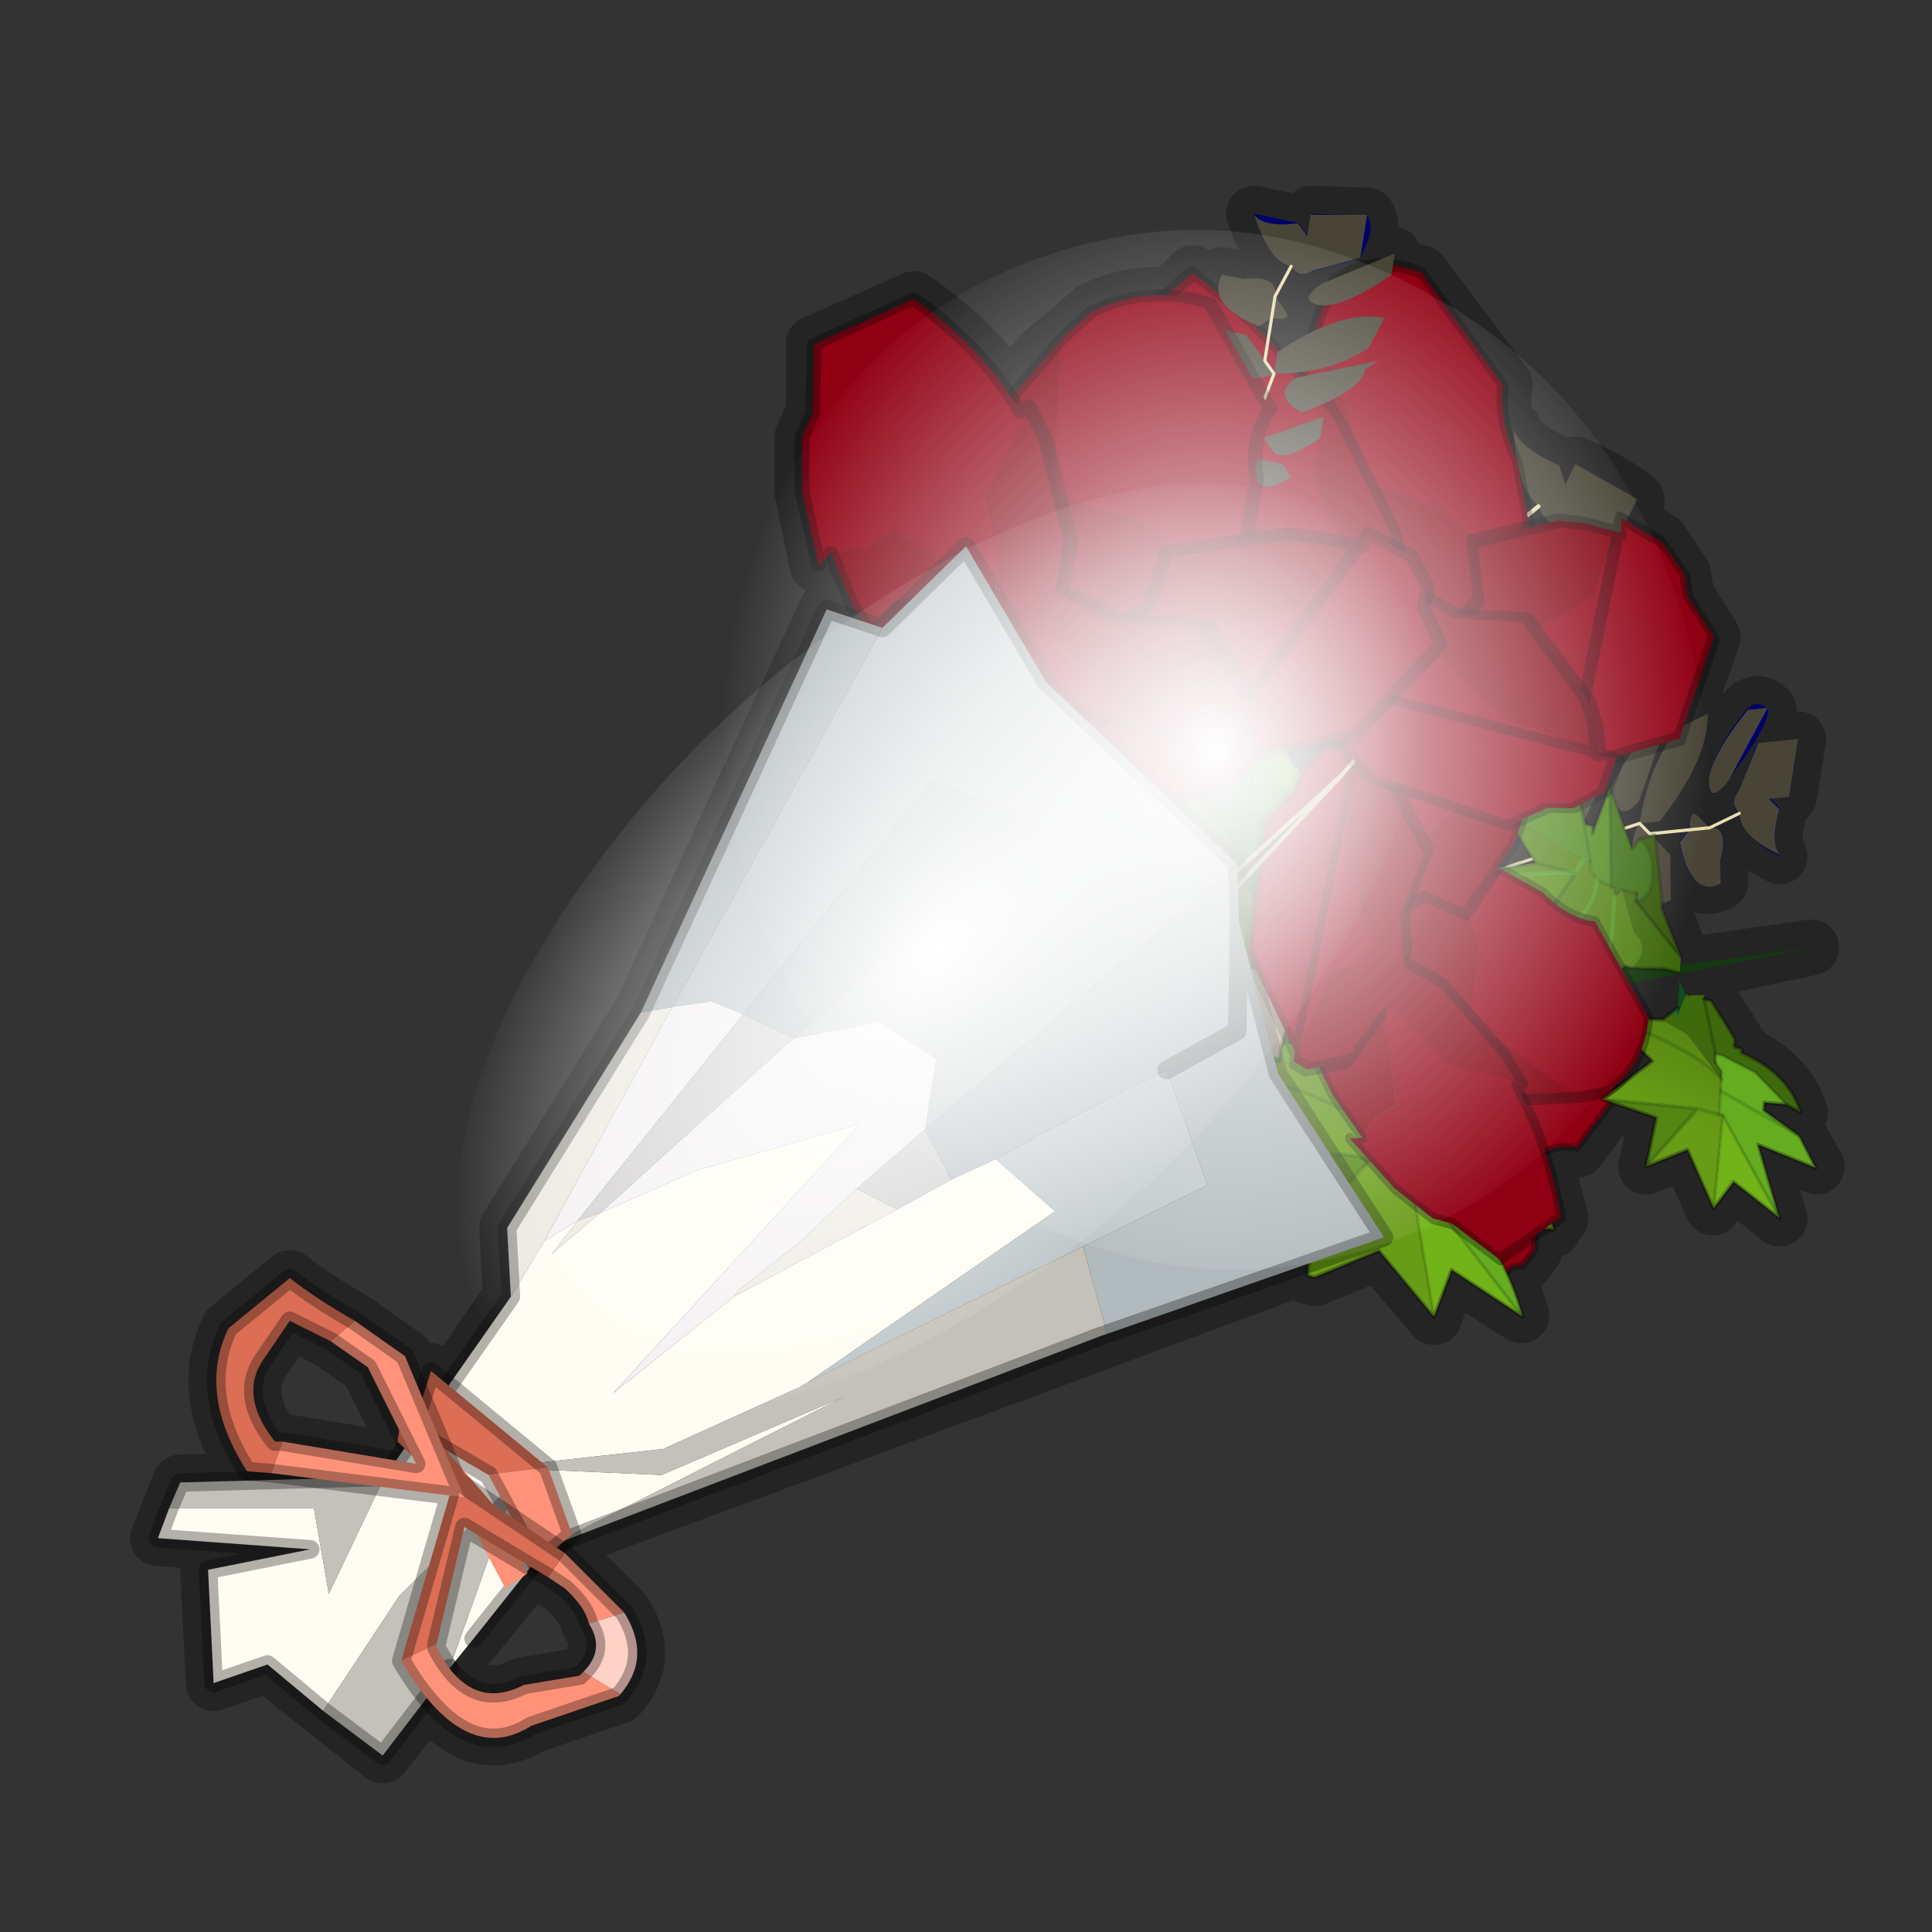 <?xml version="1.0" encoding="UTF-8" standalone="no"?>
<svg xmlns:xlink="http://www.w3.org/1999/xlink" height="520.0px" width="520.0px" xmlns="http://www.w3.org/2000/svg">
  <rect width="100%" height="100%" fill="#333333" stroke="none"/>
  <g transform="matrix(10.0, 0.0, 0.0, 10.0, 0.0, 0.0)">
    <use height="52.0" transform="matrix(1.0, 0.0, 0.0, 1.0, 0.0, 0.0)" width="52.0" xlink:href="#shape0"/>
    <use height="9.9" transform="matrix(-1.095, -1.118, -1.053, 1.334, 49.49, 21.009)" width="6.75" xlink:href="#sprite0"/>
    <use height="8.85" transform="matrix(0.38, -0.893, -0.852, -0.588, 40.971, 36.769)" width="10.85" xlink:href="#sprite1"/>
    <use height="11.55" transform="matrix(-0.127, 2.107, -1.955, -0.52, 49.498, 21.006)" width="8.1" xlink:href="#sprite4"/>
    <use height="8.85" transform="matrix(0.513, 1.507, -1.205, 0.452, 40.993, 15.393)" width="10.85" xlink:href="#sprite1"/>
    <use height="9.9" transform="matrix(0.673, 2.069, -1.766, 0.125, 43.393, 11.364)" width="6.75" xlink:href="#sprite0"/>
    <use height="8.85" transform="matrix(-1.379, -1.38, -0.811, 1.188, 49.437, 17.495)" width="10.85" xlink:href="#sprite1"/>
    <use height="9.9" transform="matrix(0.994, 1.389, -1.363, 0.923, 35.802, 4.393)" width="6.75" xlink:href="#sprite0"/>
    <use height="8.85" transform="matrix(-1.224, -1.297, -1.538, 1.074, 42.915, 17.734)" width="10.85" xlink:href="#sprite1"/>
    <use height="33.05" transform="matrix(1.0, 0.0, 0.0, 1.0, 4.0, 14.45)" width="33.5" xlink:href="#shape6"/>
    <use height="43.6" transform="matrix(0.56, 0.0, 0.0, 0.642, 19.492, 6.183)" width="47.25" xlink:href="#sprite5"/>
    <use height="43.6" transform="matrix(0.478, -0.478, 0.275, 0.275, 8.025, 30.813)" width="47.25" xlink:href="#sprite5"/>
  </g>
  <defs>
    <g id="shape0" transform="matrix(1.0, 0.0, 0.0, 1.0, 0.0, 0.0)">
      <path d="M52.0 52.0 L0.0 52.0 0.0 0.0 52.0 0.0 52.0 52.0" fill="#43adca" fill-opacity="0.0" fill-rule="evenodd" stroke="none"/>
      <path d="M48.4 19.9 L48.15 21.45 47.65 21.5 47.9 21.75 Q47.65 22.75 47.9 23.05 46.85 22.5 46.8 21.9 46.55 21.65 46.8 21.3 L47.3 20.0 48.4 19.9 M45.2 22.65 L45.45 22.35 Q45.5 21.75 45.75 22.0 L46.05 22.3 Q46.55 22.2 46.3 23.2 L46.3 23.75 Q45.5 24.2 45.2 22.65 M47.6 19.1 Q47.55 19.65 46.5 21.0 46.0 21.65 46.0 21.1 45.95 20.45 47.0 19.1 47.3 18.8 47.6 19.1 M34.95 6.0 L35.2 6.35 Q35.55 6.1 35.3 5.75 L36.8 5.8 Q37.05 6.15 36.6 6.95 L35.35 7.3 Q35.0 7.5 34.75 7.15 34.2 7.05 33.75 5.75 L34.95 6.0" fill="#000099" fill-rule="evenodd" stroke="none"/>
      <path d="M44.05 13.45 Q43.45 12.95 42.4 12.5 42.55 13.05 42.15 13.05 L42.0 12.5 Q40.9 12.05 40.75 11.55 L40.85 12.4 Q40.35 11.25 40.5 10.35 L38.25 7.35 37.6 7.2 37.5 6.85 Q36.95 6.7 35.55 7.65 34.9 8.1 35.45 8.2 L35.6 8.25 35.5 8.4 35.25 9.0 Q34.85 9.15 34.45 9.45 L34.1 9.1 33.75 8.75 33.85 8.8 34.2 8.55 Q34.8 8.65 34.55 8.3 L34.35 7.95 Q34.45 7.4 33.5 7.5 L32.9 7.4 Q32.75 7.65 32.85 7.95 L32.1 7.35 31.5 7.95 Q30.4 7.85 29.4 8.35 L28.6 9.05 Q27.8 9.6 27.3 10.55 L27.25 10.65 Q26.25 9.2 24.6 8.05 L21.9 9.25 21.9 11.1 21.6 11.75 21.6 13.25 22.0 15.2 22.35 14.9 22.95 16.3 23.15 16.7 22.25 16.4 17.25 27.25 13.65 33.05 13.75 34.9 12.1 37.3 11.6 36.9 11.35 37.7 10.9 36.5 9.55 35.55 Q8.5 34.95 7.8 34.4 L6.15 35.75 Q5.3 37.5 6.65 39.6 L8.5 39.8 4.85 39.9 4.25 41.4 8.35 41.7 5.6 42.25 5.75 45.3 7.2 44.8 10.3 47.25 11.5 45.7 Q12.85 47.35 14.3 46.45 L16.65 45.65 16.7 45.6 Q17.55 44.6 16.8 43.4 L15.2 41.8 14.95 41.7 15.25 41.45 35.2 34.05 35.2 34.35 35.4 34.4 37.1 33.7 38.6 35.45 39.05 34.2 40.95 35.4 40.55 34.25 40.7 34.1 41.0 34.05 41.3 33.65 41.4 33.2 41.55 33.1 41.8 33.1 41.8 32.95 42.0 32.8 41.55 31.05 42.45 30.95 43.4 29.7 44.6 30.1 44.3 31.4 45.4 30.95 46.1 32.5 46.65 31.8 47.9 32.8 47.3 30.8 48.9 31.4 48.45 30.6 Q48.05 30.05 47.45 29.9 L47.45 29.7 48.05 29.75 48.45 29.95 Q48.1 28.9 46.9 28.35 L46.9 28.25 46.7 28.2 46.7 27.95 46.05 26.95 45.85 26.9 45.85 26.75 45.45 26.8 45.35 26.8 45.2 26.4 45.2 27.15 44.75 27.45 44.4 27.35 43.85 26.5 45.25 26.25 48.75 25.5 45.25 26.0 45.25 25.8 44.75 24.4 44.75 24.3 44.95 24.2 44.95 23.0 44.6 22.65 44.55 22.45 44.45 22.5 44.4 22.45 44.15 22.15 43.95 22.85 43.9 22.85 43.85 22.25 43.75 21.85 44.1 21.55 44.65 20.1 44.9 20.0 Q44.35 20.9 44.15 22.15 L44.65 22.1 Q45.95 20.45 45.95 19.25 L45.25 19.55 46.1 17.15 45.4 16.05 45.3 15.45 44.7 14.55 43.95 14.1 44.05 13.45 M41.1 13.25 L41.4 13.6 41.7 14.0 41.15 14.15 41.15 14.1 41.15 13.8 41.1 13.25 M43.2 21.3 L43.45 20.55 43.8 20.45 43.4 21.25 43.35 21.2 42.85 22.45 42.9 22.25 42.7 22.2 42.7 22.15 43.15 21.35 43.2 21.3 M41.3 23.2 L40.4 23.4 40.35 23.4 40.75 22.75 40.9 22.55 41.3 23.2 M41.65 24.2 L41.85 24.35 41.75 24.25 41.65 24.2 M45.2 22.65 Q45.5 24.2 46.3 23.75 L46.3 23.2 Q46.55 22.2 46.05 22.3 L45.75 22.0 Q45.5 21.75 45.45 22.35 L45.2 22.65 M48.4 19.9 L47.3 20.0 46.8 21.3 Q46.55 21.65 46.8 21.9 46.85 22.5 47.9 23.05 47.65 22.75 47.9 21.75 L47.65 21.5 48.15 21.45 48.4 19.9 M47.6 19.1 Q47.55 19.65 46.5 21.0 46.0 21.65 46.0 21.1 45.95 20.45 47.0 19.1 47.3 18.8 47.6 19.1 M43.85 28.85 L44.5 28.55 44.25 28.15 43.85 28.85 M34.95 6.0 L35.2 6.35 Q35.55 6.1 35.3 5.75 L36.8 5.8 Q37.05 6.15 36.6 6.95 L35.35 7.3 Q35.0 7.5 34.75 7.15 34.2 7.05 33.75 5.75 L34.95 6.0 M34.9 10.05 L35.0 10.15 35.05 10.15 35.05 10.1 35.05 10.0 34.9 10.05 M34.8 20.6 L34.9 20.65 35.05 20.75 35.05 20.7 35.7 20.0 34.65 20.3 34.8 20.6 M7.05 36.65 Q6.45 37.6 7.4 38.8 L7.6 38.8 10.65 39.3 10.9 39.0 10.7 38.8 10.75 38.5 9.9 36.8 8.9 36.1 7.8 35.55 7.05 36.65 M14.2 42.3 L14.2 42.35 14.1 42.45 12.1 44.9 Q12.9 45.95 14.1 45.35 L15.6 45.1 15.7 45.0 Q16.3 44.4 15.85 43.7 15.75 43.25 15.2 42.75 L14.3 42.2 14.2 42.3" fill="none" stroke="#000000" stroke-linecap="round" stroke-linejoin="round" stroke-opacity="0.302" stroke-width="1.5"/>
      <path d="M37.25 33.3 L34.4 28.9 33.35 24.85 33.3 23.25 28.15 18.35 26.0 14.7 30.05 17.05 34.7 22.45 37.05 26.8 37.25 33.3" fill="#ada088" fill-rule="evenodd" stroke="none"/>
      <path d="M26.0 14.7 L30.05 17.05 34.7 22.45 37.05 26.8 37.25 33.3" fill="none" stroke="#000000" stroke-linecap="round" stroke-linejoin="round" stroke-opacity="0.302" stroke-width="0.5"/>
    </g>
    <g id="sprite0" transform="matrix(1.0, 0.0, 0.0, 1.0, 5.35, 10.1)">
      <use height="9.9" transform="matrix(1.0, 0.0, 0.0, 1.0, -5.35, -10.1)" width="6.75" xlink:href="#shape1"/>
    </g>
    <g id="shape1" transform="matrix(1.0, 0.0, 0.0, 1.0, 5.35, 10.1)">
      <path d="M-3.1 -7.35 Q-3.1 -7.1 -3.6 -6.6 -4.1 -6.35 -4.35 -6.85 L-3.85 -7.35 -3.35 -7.35 -3.1 -7.35 -3.35 -7.6 Q-3.35 -8.85 -2.85 -9.35 L-2.6 -8.85 Q-2.6 -8.1 -3.1 -7.35 M-3.85 -7.85 L-3.85 -7.6 Q-4.6 -7.1 -4.85 -7.6 L-4.6 -7.85 Q-4.35 -8.35 -4.1 -8.1 L-3.85 -8.1 Q-3.6 -8.1 -3.85 -7.85 L-4.1 -8.1 -3.85 -7.85 M-4.35 -8.6 Q-4.6 -8.35 -5.35 -8.6 -5.1 -8.6 -4.85 -9.1 L-4.6 -9.1 -4.85 -9.35 -4.35 -10.1 -3.85 -9.6 -4.1 -8.85 Q-4.1 -8.6 -4.35 -8.6 M-3.6 -10.1 L-3.35 -9.85 Q-3.35 -8.85 -3.6 -8.6 -3.85 -8.35 -3.85 -8.85 L-3.6 -10.1 M-2.35 -5.85 L-2.35 -5.6 Q-2.85 -5.35 -3.1 -5.6 L-2.85 -5.85 Q-2.6 -6.1 -2.35 -5.85 M-2.35 -8.85 L-2.35 -8.6 Q-2.1 -8.35 -2.35 -7.35 -2.85 -7.1 -2.85 -7.6 L-2.35 -8.85 M-2.1 -6.35 L-1.85 -6.6 -1.6 -6.6 Q-1.6 -6.1 -1.85 -6.1 -2.1 -5.85 -2.1 -6.35 M-2.1 -6.6 L-2.35 -6.6 -2.1 -7.6 -1.85 -7.35 Q-1.85 -6.6 -2.1 -6.6 M-3.1 -6.35 L-2.85 -6.6 Q-2.6 -6.35 -2.85 -6.35 L-3.35 -6.1 -3.1 -6.35" fill="#484537" fill-rule="evenodd" stroke="none"/>
      <path d="M1.4 -0.4 L1.2 -0.2 -1.1 -4.35 1.4 -0.4" fill="url(#gradient0)" fill-rule="evenodd" stroke="none"/>
      <path d="M1.2 -0.2 L-1.1 -4.35 -2.1 -5.85 -3.1 -7.35 M-3.35 -7.35 L-3.6 -7.6 -3.85 -7.85 -4.1 -8.1 -4.35 -8.6 M-3.35 -7.35 L-3.1 -7.35 M-1.1 -4.35 L1.4 -0.4" fill="none" stroke="url(#gradient1)" stroke-linecap="round" stroke-linejoin="round" stroke-width="0.05"/>
    </g>
    <linearGradient gradientTransform="matrix(0.001, 0.002, 7.0E-4, -7.0E-4, 4.9, 6.65)" gradientUnits="userSpaceOnUse" id="gradient0" spreadMethod="pad" x1="-819.2" x2="819.2">
      <stop offset="0.0" stop-color="#252312"/>
      <stop offset="1.0" stop-color="#262413" stop-opacity="0.0"/>
    </linearGradient>
    <linearGradient gradientTransform="matrix(-0.003, 0.002, 0.002, 0.01, 2.15, 3.15)" gradientUnits="userSpaceOnUse" id="gradient1" spreadMethod="pad" x1="-819.2" x2="819.2">
      <stop offset="0.0" stop-color="#5c4c05" stop-opacity="0.502"/>
      <stop offset="1.0" stop-color="#e9ddaf"/>
    </linearGradient>
    <g id="sprite1" transform="matrix(1.0, 0.0, 0.0, 1.0, 6.25, 4.4)">
      <use height="2.45" transform="matrix(1.728, -0.691, 0.735, 1.839, -2.916, -2.524)" width="2.75" xlink:href="#sprite2"/>
      <use height="4.2" transform="matrix(1.0, 0.0, 0.0, 1.0, -1.75, -1.05)" width="6.35" xlink:href="#shape3"/>
      <use height="1.85" transform="matrix(1.03, 1.543, 1.729, -1.154, -6.245, -2.017)" width="2.65" xlink:href="#sprite3"/>
      <use height="1.85" transform="matrix(1.447, -0.452, -1.522, -2.4, -2.612, 4.447)" width="2.65" xlink:href="#sprite3"/>
    </g>
    <g id="sprite2" transform="matrix(1.0, 0.0, 0.0, 1.0, 1.35, 1.2)">
      <use height="2.45" transform="matrix(1.0, 0.0, 0.0, 1.0, -1.35, -1.2)" width="2.75" xlink:href="#shape2"/>
    </g>
    <g id="shape2" transform="matrix(1.0, 0.0, 0.0, 1.0, 1.35, 1.2)">
      <path d="M-1.15 -0.2 L-0.85 -0.7 -0.4 -0.9 Q-0.05 -0.95 0.15 -1.15 L1.15 -1.0 Q1.45 -0.65 1.35 -0.2 L1.2 0.05 1.1 0.1 0.15 0.4 -0.05 0.5 -0.5 -0.05 -0.75 -0.15 -1.15 -0.2" fill="#900013" fill-rule="evenodd" stroke="none"/>
      <path d="M1.2 0.05 L0.85 0.5 0.65 0.65 0.55 0.7 -0.2 1.2 -0.25 1.1 -0.35 1.05 -0.75 1.0 -1.05 1.0 -1.25 1.15 -1.25 1.0 -1.3 0.7 -1.3 0.1 -1.2 -0.15 -1.15 -0.2 -0.75 -0.15 -0.5 -0.05 -0.05 0.5 0.15 0.4 1.1 0.1 1.2 0.05" fill="#82000e" fill-rule="evenodd" stroke="none"/>
      <path d="M-1.15 -0.2 L-0.85 -0.7 -0.4 -0.9 Q-0.05 -0.95 0.15 -1.15 L1.15 -1.0 Q1.45 -0.65 1.35 -0.2 L1.2 0.05 0.85 0.5 0.65 0.65 0.55 0.7 -0.2 1.2 -0.25 1.1 -0.35 1.05 -0.75 1.0 -1.05 1.0 -1.25 1.15 -1.25 1.0 -1.3 0.7 -1.3 0.1 -1.2 -0.15" fill="none" stroke="#000000" stroke-linecap="round" stroke-linejoin="round" stroke-opacity="0.302" stroke-width="0.1"/>
    </g>
    <g id="shape3" transform="matrix(1.0, 0.0, 0.0, 1.0, 1.75, 1.05)">
      <path d="M1.85 -0.95 L1.85 -0.8 Q2.95 -1.05 4.2 -0.8 L4.5 0.7 3.65 1.4 3.45 1.75 2.75 2.3 1.7 2.85 1.75 2.6 1.5 2.2 1.45 1.7 -0.25 1.3 0.15 0.95 1.1 0.4 1.85 -0.95" fill="#900013" fill-rule="evenodd" stroke="none"/>
      <path d="M-1.1 0.9 L-0.2 -0.05 1.3 -0.8 1.85 -0.95 1.1 0.4 0.15 0.95 -0.25 1.3 1.45 1.7 1.5 2.2 1.75 2.6 0.9 2.9 0.25 3.0 -1.65 3.05 -1.2 2.1 -1.3 2.05 -1.55 1.8 -1.45 1.55 -1.1 0.9" fill="#82000e" fill-rule="evenodd" stroke="none"/>
      <path d="M-1.1 0.9 L-0.2 -0.05 1.3 -0.8 1.85 -0.95 1.85 -0.8 Q2.95 -1.05 4.2 -0.8 L4.5 0.7 3.65 1.4 3.45 1.75 2.75 2.3 1.7 2.85 M1.75 2.6 L0.9 2.9 0.25 3.0 -1.65 3.05 -1.2 2.1 -1.3 2.05 -1.55 1.8" fill="none" stroke="#000000" stroke-linecap="round" stroke-linejoin="round" stroke-opacity="0.302" stroke-width="0.2"/>
    </g>
    <g id="sprite3" transform="matrix(1.0, 0.0, 0.0, 1.0, 1.3, 0.9)">
      <use height="1.85" transform="matrix(1.0, 0.0, 0.0, 1.0, -1.3, -0.9)" width="2.65" xlink:href="#shape4"/>
    </g>
    <g id="shape4" transform="matrix(1.0, 0.0, 0.0, 1.0, 1.3, 0.9)">
      <path d="M-0.75 0.75 L-0.8 0.85 -1.1 0.65 -1.2 0.4 -1.15 0.25 -1.25 -0.05 -0.55 -0.7 0.6 -0.8 0.65 -0.85 0.45 -0.25 0.7 -0.05 0.75 0.1 -0.25 0.35 -0.45 0.55 -0.75 0.75" fill="#900013" fill-rule="evenodd" stroke="none"/>
      <path d="M0.65 -0.85 L0.85 -0.8 1.25 -0.5 1.3 -0.1 1.2 0.2 1.15 0.3 0.95 0.4 0.85 0.45 0.7 0.85 -0.2 0.9 -0.45 0.85 -0.75 0.75 -0.45 0.55 -0.25 0.35 0.75 0.1 0.7 -0.05 0.45 -0.25 0.65 -0.85" fill="#82000e" fill-rule="evenodd" stroke="none"/>
      <path d="M0.65 -0.85 L0.85 -0.8 1.25 -0.5 1.3 -0.1 M1.15 0.3 L0.95 0.4 0.85 0.45 0.7 0.85 -0.2 0.9 -0.45 0.85 -0.75 0.75 M-0.8 0.85 L-1.1 0.65 -1.2 0.4 -1.15 0.25 -1.25 -0.05 -0.55 -0.7 0.6 -0.8 0.65 -0.85 Z" fill="none" stroke="#000000" stroke-linecap="round" stroke-linejoin="round" stroke-opacity="0.302" stroke-width="0.1"/>
    </g>
    <g id="sprite4" transform="matrix(1.0, 0.0, 0.0, 1.0, 4.8, 5.9)">
      <use height="11.55" transform="matrix(1.0, 0.0, 0.0, 1.0, -4.8, -5.9)" width="8.1" xlink:href="#shape5"/>
    </g>
    <g id="shape5" transform="matrix(1.0, 0.0, 0.0, 1.0, 4.8, 5.9)">
      <path d="M-0.55 -5.45 L-0.5 -5.15 -0.4 -5.15 -0.2 -5.65 0.15 -5.9 0.05 -5.1 0.9 -5.45 -0.2 -4.6 -0.2 -4.55 -0.5 -4.55 -0.65 -4.55 -0.75 -4.55 -0.85 -4.45 -0.95 -4.45 -0.95 -4.55 -0.85 -5.0 -0.55 -5.45 M0.8 -1.6 L0.9 -1.05 Q1.25 -2.25 1.8 -2.4 L1.9 -1.85 1.8 -1.25 Q2.45 -1.85 3.0 -2.05 L1.55 -0.4 1.15 -0.15 1.1 -0.15 1.0 -0.05 0.8 -0.05 0.6 -0.05 0.55 0.05 0.6 -0.7 0.8 -1.6 M1.9 -1.85 Q1.15 -0.75 1.15 -0.15 1.15 -0.75 1.9 -1.85 M-0.2 -5.65 L-0.5 -4.55 -0.2 -5.65" fill="#66ac20" fill-rule="evenodd" stroke="none"/>
      <path d="M-1.2 -3.7 L-1.3 -3.8 -1.3 -3.9 -1.6 -4.0 -1.6 -4.05 -1.65 -4.25 -1.6 -4.25 -1.6 -4.35 -1.2 -4.7 -1.1 -4.7 -1.1 -4.8 -1.05 -4.8 Q-0.95 -5.45 -0.5 -5.65 L-0.55 -5.45 -0.85 -5.0 -0.95 -4.55 -0.95 -4.45 -0.85 -4.45 -0.75 -4.55 -0.65 -4.55 -1.1 -4.05 -1.2 -3.7 M0.45 1.45 L0.05 1.35 0.15 1.35 0.35 1.35 0.45 1.45 M-0.5 1.9 L-0.3 2.25 -0.5 2.25 -0.85 2.35 -0.85 2.45 -1.3 2.9 -1.3 2.8 -1.3 2.55 -1.2 2.55 -1.2 2.45 -1.2 2.35 -0.85 1.6 -0.65 1.45 -0.5 1.5 -0.55 1.6 -0.5 1.9 M-0.2 1.15 L-0.3 1.05 -0.4 1.05 -0.4 0.95 -0.3 0.9 -0.3 0.8 -0.4 0.7 -0.3 0.7 0.05 0.35 0.05 0.15 0.15 -0.05 0.25 -0.05 0.25 -0.2 0.25 -0.3 0.35 -0.3 Q0.35 -1.15 0.8 -1.8 L0.8 -1.6 0.6 -0.7 0.55 0.05 0.6 -0.05 0.8 -0.05 1.0 -0.05 0.6 0.4 0.45 0.7 0.45 1.05 0.35 1.25 -0.2 1.15 M-2.05 -3.9 L-1.95 -3.9 -1.85 -3.9 -1.85 -3.7 -1.75 -3.25 Q-2.05 -3.5 -2.2 -3.25 L-2.7 -3.05 -2.7 -3.15 -2.7 -3.25 -2.6 -3.25 -2.05 -3.9 M-0.3 0.8 L0.05 0.4 0.45 0.15 0.55 0.05 0.6 0.05 0.55 0.05 0.45 0.15 0.05 0.4 -0.3 0.8 M0.6 0.05 L0.7 0.05 0.6 -0.05 0.6 0.05 M-1.6 -4.25 L-0.95 -4.45 -1.6 -4.25" fill="#3f690d" fill-rule="evenodd" stroke="none"/>
      <path d="M-1.3 -3.8 L-1.4 -3.9 -1.3 -3.9 -1.3 -3.8 M0.05 1.35 L0.05 1.25 0.15 1.35 0.05 1.35" fill="#217532" fill-rule="evenodd" stroke="none"/>
      <path d="M-1.4 -3.9 L-1.75 -3.9 -1.6 -4.0 -1.3 -3.9 -1.4 -3.9 M-0.55 1.35 L-0.3 1.15 -0.2 1.15 0.35 1.25 0.35 1.35 0.15 1.35 0.05 1.25 -0.65 1.45 -0.85 1.6 -0.85 1.5 -0.75 1.45 -0.55 1.35" fill="#134a1e" fill-rule="evenodd" stroke="none"/>
      <path d="M-0.3 2.25 L-0.4 2.35 -0.3 2.35 -0.2 2.45 0.55 2.7 Q-0.1 2.8 -0.4 3.25 0.35 3.9 0.25 4.25 L-0.65 4.25 -0.85 4.1 -1.2 4.0 -1.4 3.9 -1.4 3.8 -1.5 3.7 -1.4 3.8 -1.4 3.9 -1.3 4.1 -1.1 4.25 -0.55 5.3 -0.65 5.35 -1.1 4.8 -1.95 5.65 -1.5 3.8 -1.5 3.7 -1.5 3.65 -1.5 3.35 -1.5 3.1 -1.4 3.1 -1.3 3.0 -1.3 2.9 -0.85 2.45 -0.85 2.35 -0.5 2.25 -0.3 2.25 M-1.5 -2.8 L-1.95 -2.7 -1.6 -1.85 -2.2 -2.05 -2.3 -2.15 -2.75 -2.4 -2.75 -2.35 -2.7 -2.15 -2.5 -1.5 -2.5 -1.25 -2.75 -1.85 -3.15 -1.5 -3.25 -1.5 -2.95 -2.5 -2.95 -2.6 -2.85 -2.6 -2.75 -2.7 -2.7 -2.9 -2.7 -2.95 -2.6 -2.95 -2.7 -3.05 -2.2 -3.25 Q-2.05 -3.5 -1.75 -3.25 L-1.75 -3.15 -1.4 -2.9 -1.5 -2.8 M-1.4 -2.9 L-1.6 -2.9 -2.15 -2.95 -2.6 -2.95 -2.15 -2.95 -1.6 -2.9 -1.4 -2.9 M-2.75 -2.4 L-2.95 -2.5 -2.75 -2.4 M-2.75 -1.85 L-2.75 -2.35 -2.75 -1.85 M-2.75 -2.7 Q-2.2 -2.7 -1.6 -1.85 -2.2 -2.7 -2.75 -2.7 M0.55 2.7 L-0.1 2.8 -0.2 2.8 -0.65 2.9 -1.4 3.1 -0.65 2.9 -0.2 2.8 -0.1 2.8 0.55 2.7 M-0.4 2.35 L-0.2 2.45 -0.4 2.35 M0.25 4.25 L-1.05 3.45 -1.1 3.45 -1.5 3.35 -1.1 3.45 -1.05 3.45 0.25 4.25 M-1.1 4.8 L-1.3 4.1 -1.1 4.8" fill="#518012" fill-rule="evenodd" stroke="none"/>
      <path d="M-0.95 -1.6 L-1.2 -1.95 -1.3 -2.25 -1.5 -2.8 -1.4 -2.9 -1.75 -3.15 -1.75 -3.25 -1.85 -3.7 -1.85 -3.9 -1.95 -3.9 -2.6 -5.65 -1.4 -2.9 -1.1 -2.35 -0.85 -1.8 Q-0.75 -1.5 -0.95 -1.6" fill="#14380f" fill-rule="evenodd" stroke="none"/>
      <path d="M-0.1 0.15 L-0.4 -0.4 0.0 -0.6 0.25 -0.2 0.25 -0.05 0.15 -0.05 0.05 0.15 -0.1 0.15 M-0.65 -0.85 L-0.95 -1.6 Q-0.75 -1.5 -0.85 -1.8 L-0.2 -0.85 -0.5 -0.85 -0.65 -0.85" fill="#194713" fill-rule="evenodd" stroke="none"/>
      <path d="M0.6 1.9 L0.55 1.45 0.6 1.45 0.7 1.9 0.6 1.9 M-0.4 -0.4 L-0.65 -0.85 -0.5 -0.85 -0.2 -0.85 0.0 -0.6 -0.4 -0.4" fill="#2b8522" fill-rule="evenodd" stroke="none"/>
      <path d="M0.9 -5.45 L0.6 -4.8 1.0 -4.55 -0.2 -4.6 0.9 -5.45 M3.0 -2.05 L2.65 -1.05 3.3 -0.85 1.55 -0.4 3.0 -2.05" fill="#71b319" fill-rule="evenodd" stroke="none"/>
      <path d="M0.7 -3.6 L0.05 -3.7 0.0 -2.95 -0.2 -4.25 0.7 -3.6 M3.2 0.9 L2.25 0.95 2.35 1.8 Q1.45 0.9 1.55 0.15 2.35 0.8 3.2 0.9" fill="#548512" fill-rule="evenodd" stroke="none"/>
      <path d="M-3.4 -3.25 L-3.5 -3.45 -2.7 -3.6 -2.6 -3.6 -2.05 -3.9 -2.6 -3.25 Q-2.7 -3.45 -2.95 -3.45 -3.3 -3.45 -3.4 -3.25 M-0.85 1.5 L-0.85 1.6 -1.2 2.35 -1.2 2.45 -1.3 2.45 -1.6 2.55 -1.85 2.55 Q-2.15 2.55 -2.3 2.7 L-2.6 2.9 -2.7 2.8 -2.2 2.45 Q-2.15 2.25 -1.75 2.25 L-1.6 2.25 -1.6 2.15 -1.5 2.15 -1.5 2.05 -0.85 1.5" fill="#36590b" fill-rule="evenodd" stroke="none"/>
      <path d="M-3.15 3.8 L-3.05 3.65 -2.5 3.15 -2.2 3.0 -2.4 3.0 -2.6 2.9 -2.3 2.7 Q-2.15 2.55 -1.85 2.55 L-1.6 2.55 -1.3 2.45 -1.3 2.55 -1.3 2.8 -1.3 2.9 -1.3 3.0 -1.4 3.1 -1.5 3.1 Q-1.75 3.15 -2.7 3.55 L-2.75 3.65 -3.15 3.8 M-3.95 -2.8 L-3.25 -3.15 -3.4 -3.25 Q-3.3 -3.45 -2.95 -3.45 -2.7 -3.45 -2.6 -3.25 L-2.7 -3.25 -2.7 -3.15 -2.7 -3.05 -2.6 -2.95 -2.7 -2.95 -2.7 -2.9 -3.95 -2.8" fill="#3c6e13" fill-rule="evenodd" stroke="none"/>
      <path d="M-1.95 5.65 L-2.15 4.9 -2.85 5.3 -2.7 4.35 -2.6 4.25 -2.4 4.1 -2.4 3.9 -2.7 3.9 -3.15 3.8 -2.75 3.65 -2.7 3.55 Q-1.75 3.15 -1.5 3.1 L-1.5 3.35 -1.5 3.65 -1.5 3.7 -1.6 3.8 -1.75 3.9 -2.6 4.35 -2.7 4.35 -2.6 4.35 -1.75 3.9 -1.6 3.8 -1.5 3.7 -1.5 3.8 -1.95 5.65 M-3.25 -1.5 L-3.5 -1.95 -3.85 -1.85 -3.7 -2.4 -3.4 -2.5 -3.4 -2.6 -3.3 -2.6 -3.95 -2.8 -2.7 -2.9 -2.75 -2.7 -2.85 -2.6 -2.95 -2.6 -2.95 -2.5 -3.25 -1.5 M-2.95 -2.6 L-3.7 -2.4 -2.95 -2.6" fill="#4d8718" fill-rule="evenodd" stroke="none"/>
      <path d="M-0.65 4.25 L-0.55 5.3 -1.1 4.25 -1.3 4.1 -1.4 3.9 -1.2 4.0 -0.85 4.1 -0.65 4.25 M-2.3 -2.15 L-2.5 -1.5 -2.7 -2.15 -2.75 -2.35 -2.75 -2.4 -2.3 -2.15" fill="#578a13" fill-rule="evenodd" stroke="none"/>
      <path d="M-4.8 2.15 Q-4.15 1.5 -3.3 1.6 L-3.15 1.5 -3.15 1.45 -2.05 0.35 -2.2 0.5 -2.3 1.05 -2.7 1.35 -2.75 1.45 -3.05 1.9 -3.15 2.05 -4.8 2.15 M-2.2 0.5 L-2.7 1.35 -2.2 0.5" fill="#5a8f14" fill-rule="evenodd" stroke="none"/>
      <path d="M-4.05 2.7 Q-4.25 2.45 -4.8 2.15 L-3.15 2.05 -3.3 2.15 -3.4 2.15 -3.95 2.7 -4.05 2.7" fill="#63a817" fill-rule="evenodd" stroke="none"/>
      <path d="M0.7 2.05 L0.6 1.9 0.7 1.9 0.7 2.05" fill="#194713" fill-opacity="0.651" fill-rule="evenodd" stroke="none"/>
      <path d="M0.6 -0.05 L0.7 0.05 0.6 0.05 0.6 -0.05" fill="#375705" fill-rule="evenodd" stroke="none"/>
      <path d="M0.05 0.35 L-0.1 0.15 0.05 0.15 0.05 0.35" fill="#215c18" fill-rule="evenodd" stroke="none"/>
      <path d="M-1.3 1.5 L-1.3 1.35 -1.2 1.45 -1.3 1.5" fill="#889e06" fill-rule="evenodd" stroke="none"/>
      <path d="M-1.2 2.45 L-1.2 2.55 -1.3 2.55 -1.2 2.45" fill="#97b006" fill-rule="evenodd" stroke="none"/>
      <path d="M0.7 -3.6 L-0.2 -4.25 0.0 -2.95 -0.65 -3.6 -1.05 -2.95 -1.2 -3.7 -1.1 -4.05 -0.65 -4.55 -0.5 -4.55 -0.2 -4.55 -0.2 -4.6 1.0 -4.55 0.35 -4.15 0.7 -3.6 M-0.2 -4.25 L-0.2 -4.55 -0.2 -4.25 M-1.05 -2.95 Q-0.95 -4.15 -0.65 -4.55 -0.95 -4.15 -1.05 -2.95" fill="url(#gradient2)" fill-rule="evenodd" stroke="none"/>
      <path d="M3.3 -0.85 L2.65 -0.05 3.2 0.8 3.2 0.9 Q2.35 0.8 1.55 0.15 1.45 0.9 2.35 1.8 L2.25 2.0 1.25 1.25 1.15 1.6 Q0.9 1.9 0.8 2.25 L0.7 2.05 0.7 1.9 0.6 1.45 0.55 1.45 0.45 1.45 0.35 1.35 0.35 1.25 0.45 1.05 0.45 0.7 0.6 0.4 1.0 -0.05 1.1 -0.15 1.15 -0.15 1.55 -0.4 3.3 -0.85 M0.8 2.25 L0.9 1.9 0.9 1.15 1.1 -0.15 0.9 1.15 0.9 1.9 0.8 2.25 M1.55 0.15 L1.55 -0.4 1.55 0.15" fill="url(#gradient3)" fill-rule="evenodd" stroke="none"/>
      <path d="M-2.3 1.05 Q-1.5 0.15 -0.95 0.35 L-1.1 0.9 -1.2 1.45 -1.1 1.45 -0.85 1.35 -1.95 2.15 -2.2 2.05 -2.4 2.05 -2.6 2.05 -3.15 2.05 -3.05 1.9 -2.75 1.45 -2.7 1.35 -2.3 1.05 M-1.3 1.5 L-1.2 1.45 -1.3 1.35 -1.3 1.5 M-1.1 0.9 Q-2.3 1.45 -2.4 2.05 -2.3 1.45 -1.1 0.9" fill="url(#gradient4)" fill-rule="evenodd" stroke="none"/>
      <path d="M0.05 1.25 L-0.5 1.9 -0.55 1.6 -0.5 1.5 -0.65 1.45 0.05 1.25 M-0.85 1.35 L-0.55 1.35 -0.75 1.45 -0.85 1.5 -1.5 2.05 -1.5 2.15 -1.6 2.15 -1.6 2.25 -1.85 2.15 -1.95 2.15 -0.85 1.35" fill="url(#gradient5)" fill-rule="evenodd" stroke="none"/>
      <path d="M-2.6 4.25 L-2.7 3.9 -2.4 3.9 -2.4 4.1 -2.6 4.25 M-3.05 3.65 L-4.25 3.9 -3.8 3.15 -3.7 3.1 -3.7 3.0 -3.6 3.0 -3.6 3.1 -3.5 3.25 -3.6 3.1 -3.6 3.0 -3.7 3.0 -3.8 2.9 Q-3.8 2.8 -4.05 2.7 L-3.95 2.7 -3.4 2.15 -3.3 2.15 -3.15 2.05 -2.6 2.05 -2.4 2.05 -2.2 2.05 -1.95 2.15 -1.85 2.15 -1.6 2.25 -1.75 2.25 -1.85 2.15 -1.75 2.25 Q-2.15 2.25 -2.2 2.45 L-2.2 2.05 -2.2 2.45 -2.7 2.8 -2.6 2.9 -2.4 3.0 -2.2 3.0 -2.5 3.15 -2.4 3.0 -2.5 3.15 -3.05 3.65 M-3.5 3.25 L-2.95 2.9 -2.6 2.05 -2.95 2.9 -3.5 3.25" fill="url(#gradient6)" fill-rule="evenodd" stroke="none"/>
      <path d="M-1.3 2.55 L-1.3 2.45 -1.2 2.45 -1.3 2.55" fill="url(#gradient7)" fill-rule="evenodd" stroke="none"/>
      <path d="M0.0 -2.95 L0.05 -3.7 0.7 -3.6 M0.0 -2.95 L-0.65 -3.6 -1.05 -2.95 -1.2 -3.7 -1.3 -3.8 -1.4 -3.9 M-1.6 -4.25 L-1.6 -4.35 -1.2 -4.7 -1.1 -4.7 -1.1 -4.8 -1.05 -4.8 Q-0.95 -5.45 -0.5 -5.65 L-0.55 -5.45 -0.5 -5.15 -0.4 -5.15 -0.2 -5.65 0.15 -5.9 0.05 -5.1 0.9 -5.45 0.6 -4.8 1.0 -4.55 0.35 -4.15 0.7 -3.6 M0.8 -1.6 L0.9 -1.05 Q1.25 -2.25 1.8 -2.4 L1.9 -1.85 1.8 -1.25 Q2.45 -1.85 3.0 -2.05 L2.65 -1.05 3.3 -0.85 2.65 -0.05 3.2 0.8 3.2 0.9 2.25 0.95 2.35 1.8 2.25 2.0 1.25 1.25 1.15 1.6 M0.8 2.25 L0.7 2.05 M0.55 1.45 L0.45 1.45 0.05 1.35 0.05 1.25 M-0.3 0.8 L-0.4 0.7 -0.3 0.7 0.05 0.35 M0.25 -0.2 L0.25 -0.3 0.35 -0.3 Q0.35 -1.15 0.8 -1.8 L0.8 -1.6 M0.05 0.15 L0.15 -0.05 0.25 -0.05 0.25 -0.2 M0.05 0.15 L0.05 0.35 M0.55 1.45 L0.6 1.45 0.7 1.9 0.7 2.05" fill="none" stroke="#000000" stroke-linecap="round" stroke-linejoin="round" stroke-opacity="0.302" stroke-width="0.05"/>
      <path d="M0.7 -3.6 L-0.2 -4.25 0.0 -2.95 M0.8 -1.6 L0.6 -0.7 0.55 0.05 M1.15 -0.15 Q1.15 -0.75 1.9 -1.85 M1.55 -0.4 L3.0 -2.05 M1.1 -0.15 L0.9 1.15 0.9 1.9 0.8 2.25 M3.2 0.9 Q2.35 0.8 1.55 0.15 1.45 0.9 2.35 1.8 M1.55 -0.4 L1.55 0.15 M-0.95 -4.45 L-0.95 -4.55 -0.85 -5.0 -0.55 -5.45 M-0.2 -4.55 L-0.2 -4.6 0.9 -5.45 M-0.2 -4.55 L-0.2 -4.25 M-0.5 -4.55 L-0.2 -5.65 M-2.6 -3.25 Q-2.7 -3.45 -2.95 -3.45 -3.3 -3.45 -3.4 -3.25 M-2.7 -2.9 L-3.95 -2.8 M-2.75 -2.4 L-2.3 -2.15 M-3.7 -2.4 L-2.95 -2.6 M-2.75 -2.35 L-2.75 -1.85 M-0.65 -4.55 Q-0.95 -4.15 -1.05 -2.95 M-1.3 2.45 L-1.6 2.55 -1.85 2.55 Q-2.15 2.55 -2.3 2.7 L-2.6 2.9 M-1.95 2.15 L-0.85 1.35 M-2.4 2.05 Q-2.3 1.45 -1.1 0.9 M-2.7 1.35 L-2.2 0.5 M-1.5 3.1 Q-1.75 3.15 -2.7 3.55 L-2.75 3.65 -3.15 3.8 M-1.5 3.7 L-1.6 3.8 -1.75 3.9 -2.6 4.35 -2.7 4.35 M-1.4 3.9 L-1.2 4.0 -0.85 4.1 -0.65 4.25 M-1.5 3.7 L-1.5 3.65 M-1.3 4.1 L-1.1 4.8" fill="none" stroke="#012909" stroke-linecap="round" stroke-linejoin="round" stroke-opacity="0.173" stroke-width="0.05"/>
      <path d="M0.6 -0.05 L0.8 -0.05 1.0 -0.05 1.1 -0.15 1.15 -0.15 1.55 -0.4 3.3 -0.85 M-2.7 -3.05 L-2.6 -2.95 M-0.5 -4.55 L-0.2 -4.55 M-0.65 -4.55 L-0.75 -4.55 -0.85 -4.45 M-0.65 -4.55 L-0.5 -4.55 M-2.7 -3.05 L-2.7 -3.15 -2.7 -3.25 M-2.7 -2.9 L-2.7 -2.95 -2.6 -2.95 M-2.95 -2.6 L-2.85 -2.6 -2.75 -2.7 -2.7 -2.9 M-1.6 2.25 L-1.85 2.15 -1.95 2.15 -2.2 2.05 -2.4 2.05 -2.6 2.05 M-1.5 3.1 L-1.4 3.1 -1.3 3.0 -1.3 2.9 -1.3 2.8 -1.3 2.55 M-1.5 3.65 L-1.5 3.35 -1.5 3.1 M-1.5 3.7 L-1.5 3.8 -1.95 5.65 M1.0 -4.55 L-0.2 -4.6" fill="none" stroke="#000000" stroke-linecap="round" stroke-linejoin="round" stroke-opacity="0.102" stroke-width="0.05"/>
      <path d="M-1.6 -4.0 L-1.6 -4.05 M0.05 1.25 L-0.5 1.9 -0.3 2.25 -0.4 2.35 -0.3 2.35 -0.2 2.45 0.55 2.7 Q-0.1 2.8 -0.4 3.25 0.35 3.9 0.25 4.25 L-0.65 4.25 -0.55 5.3 -0.65 5.35 -1.1 4.8 -1.95 5.65 -2.15 4.9 -2.85 5.3 -2.7 4.35 -2.6 4.25 -2.7 3.9 -3.15 3.8 -3.05 3.65 -4.25 3.9 -3.8 3.15 -3.8 2.9 Q-3.8 2.8 -4.05 2.7 -4.25 2.45 -4.8 2.15 -4.15 1.5 -3.3 1.6 L-3.15 1.5 -3.15 1.45 -2.05 0.35 -2.2 0.5 -2.3 1.05 Q-1.5 0.15 -0.95 0.35 L-1.1 0.9 -1.2 1.45 -1.1 1.45 -0.85 1.35 -0.55 1.35 M-0.2 1.15 L-0.3 1.05 M-0.3 0.9 L-0.3 0.8 M-1.5 -2.8 L-1.95 -2.7 -1.6 -1.85 -2.2 -2.05 -2.3 -2.15 -2.5 -1.5 -2.5 -1.25 -2.75 -1.85 -3.15 -1.5 -3.25 -1.5 -3.5 -1.95 -3.85 -1.85 -3.7 -2.4 -3.4 -2.5 -3.4 -2.6 -3.3 -2.6 -3.95 -2.8 -3.25 -3.15 -3.4 -3.25 -3.5 -3.45 -2.7 -3.6 -2.6 -3.6 -2.05 -3.9 M0.6 0.05 L0.55 0.05 0.45 0.15 0.05 0.4 -0.3 0.8 M0.6 -0.05 L0.6 0.05 M-1.85 -3.9 L-1.85 -3.7 -1.75 -3.25 -1.75 -3.15 -1.4 -2.9 -1.5 -2.8 M-0.85 -4.45 L-0.95 -4.45 -1.6 -4.25 M-2.7 -3.25 L-2.6 -3.25 -2.05 -3.9 M-1.3 1.5 L-1.2 1.45 -1.3 1.35 -1.3 1.5 M-1.75 2.25 L-1.6 2.25 -1.6 2.15 -1.5 2.15 -1.5 2.05 -0.85 1.5 M-3.5 3.25 L-3.6 3.1 -3.6 3.0 -3.7 3.0 -3.7 3.1 -3.8 3.15 M-2.2 2.45 Q-2.15 2.25 -1.75 2.25 M-2.5 3.15 L-2.2 3.0 -2.4 3.0 M-2.5 3.15 L-3.05 3.65 M-2.6 2.9 L-2.4 3.0 M-0.5 1.9 L-0.55 1.6 -0.5 1.5 M-1.2 2.45 L-1.3 2.55 -1.2 2.55 M-1.2 2.45 L-1.2 2.35 -0.85 1.6 M-0.2 2.45 L-0.4 2.35 M-3.15 2.05 L-4.8 2.15 M-2.6 2.05 L-3.15 2.05 M-2.2 2.45 L-2.7 2.8 -2.6 2.9 M-3.7 3.0 L-3.8 2.9 M-2.7 3.9 L-2.4 3.9 -2.4 4.1 -2.6 4.25" fill="none" stroke="#000000" stroke-linecap="round" stroke-linejoin="round" stroke-opacity="0.2" stroke-width="0.05"/>
      <path d="M-2.6 -2.95 L-2.15 -2.95 -1.6 -2.9 -1.4 -2.9 M-2.95 -2.5 L-2.75 -2.4 M-2.75 -2.35 L-2.75 -2.4 M-2.5 -1.5 L-2.7 -2.15 -2.75 -2.35 M-1.6 -1.85 Q-2.2 -2.7 -2.75 -2.7 M-1.4 3.1 L-0.65 2.9 -0.2 2.8 -0.1 2.8 0.55 2.7 M-1.5 3.35 L-1.1 3.45 -1.05 3.45 0.25 4.25 M-1.5 3.7 L-1.4 3.8 -1.4 3.9 -1.3 4.1 -1.1 4.25 -0.55 5.3" fill="none" stroke="#49fc6b" stroke-linecap="round" stroke-linejoin="round" stroke-opacity="0.173" stroke-width="0.05"/>
      <path d="M-1.85 2.15 L-1.75 2.25 M-2.6 2.05 L-2.95 2.9 -3.5 3.25 M-2.2 2.05 L-2.2 2.45 M-2.4 3.0 L-2.5 3.15" fill="none" stroke="#b0ff45" stroke-linecap="round" stroke-linejoin="round" stroke-opacity="0.122" stroke-width="0.05"/>
    </g>
    <linearGradient gradientTransform="matrix(-0.001, -3.0E-4, 2.0E-4, -0.001, -0.85, -4.05)" gradientUnits="userSpaceOnUse" id="gradient2" spreadMethod="pad" x1="-819.2" x2="819.2">
      <stop offset="0.0" stop-color="#679c16"/>
      <stop offset="0.949" stop-color="#4f7d11"/>
    </linearGradient>
    <linearGradient gradientTransform="matrix(-0.001, 0.0, -1.0E-4, -0.002, 0.8, 0.8)" gradientUnits="userSpaceOnUse" id="gradient3" spreadMethod="pad" x1="-819.2" x2="819.2">
      <stop offset="0.0" stop-color="#679c16"/>
      <stop offset="0.949" stop-color="#4f7d11"/>
    </linearGradient>
    <linearGradient gradientTransform="matrix(-0.002, 1.0E-4, 1.0E-4, 0.001, -2.5, 1.45)" gradientUnits="userSpaceOnUse" id="gradient4" spreadMethod="pad" x1="-819.2" x2="819.2">
      <stop offset="0.086" stop-color="#0f3d17"/>
      <stop offset="1.0" stop-color="#5da81f"/>
    </linearGradient>
    <linearGradient gradientTransform="matrix(-0.003, 1.0E-4, 1.0E-4, 8.0E-4, -4.05, 2.05)" gradientUnits="userSpaceOnUse" id="gradient5" spreadMethod="pad" x1="-819.2" x2="819.2">
      <stop offset="0.086" stop-color="#0f3d17"/>
      <stop offset="1.0" stop-color="#5da81f"/>
    </linearGradient>
    <linearGradient gradientTransform="matrix(-0.001, -0.001, -8.0E-4, 0.001, -3.6, 2.45)" gradientUnits="userSpaceOnUse" id="gradient6" spreadMethod="pad" x1="-819.2" x2="819.2">
      <stop offset="0.0" stop-color="#134d1d"/>
      <stop offset="1.0" stop-color="#5da81f"/>
    </linearGradient>
    <linearGradient gradientTransform="matrix(4.0E-4, -0.002, 9.0E-4, 3.0E-4, -1.85, 3.1)" gradientUnits="userSpaceOnUse" id="gradient7" spreadMethod="pad" x1="-819.2" x2="819.2">
      <stop offset="0.522" stop-color="#718b05"/>
      <stop offset="1.0" stop-color="#305807"/>
    </linearGradient>
    <g id="shape6" transform="matrix(1.0, 0.0, 0.0, 1.0, -4.0, -14.45)">
      <path d="M25.6 31.75 L26.8 31.2 28.4 32.6 21.6 37.3 17.85 39.0 13.3 39.5 17.8 39.7 22.7 37.6 14.7 41.65 12.75 44.1 12.1 44.9 13.9 39.85 10.75 42.95 8.7 46.05 7.2 44.8 5.75 45.3 5.6 42.25 8.35 41.7 4.25 41.4 4.55 40.6 8.45 40.6 8.85 42.9 10.35 39.75 13.75 34.9 14.65 33.4 15.55 32.85 14.85 33.75 16.15 32.65 18.75 31.5 23.15 30.25 16.5 37.5 19.75 34.9 24.15 32.55 25.6 31.75" fill="#fffcf2" fill-rule="evenodd" stroke="none"/>
      <path d="M23.05 32.0 L24.15 32.55 19.75 34.9 19.9 34.7 20.35 34.35 21.45 33.5 23.05 32.0 M17.25 27.25 L18.1 27.1 14.65 33.4 13.75 34.9 13.65 33.05 17.25 27.25 M16.15 32.65 L14.85 33.75 15.55 32.85 16.15 32.65" fill="#ebe8df" fill-rule="evenodd" stroke="none"/>
      <path d="M31.4 28.8 L32.5 31.9 29.15 33.55 Q25.35 35.4 21.55 37.3 L21.6 37.3 28.4 32.6 26.8 31.2 Q29.05 29.95 31.4 28.8 M33.3 23.25 L24.9 30.4 25.2 28.5 23.7 27.5 21.35 27.95 28.0 22.05 25.05 21.05 20.0 27.3 19.15 26.95 18.1 27.1 23.75 16.9 26.0 14.7 28.15 18.35 33.3 23.25" fill="#bcc4c7" fill-rule="evenodd" stroke="none"/>
      <path d="M31.4 28.8 L33.3 27.75 33.35 24.85 33.3 27.75 31.4 28.8 Q29.05 29.95 26.8 31.2 L25.6 31.75 24.9 30.4 33.3 23.25 33.35 24.85 34.4 28.9 37.25 33.3 29.8 35.9 29.15 33.55 32.5 31.9 31.4 28.8 M20.0 27.3 L25.05 21.05 28.0 22.05 21.35 27.95 20.0 27.3 M17.25 27.25 L22.25 16.4 23.75 16.9 18.1 27.1 17.25 27.25" fill="#b1babd" fill-rule="evenodd" stroke="none"/>
      <path d="M21.35 27.95 L23.7 27.5 25.2 28.5 24.9 30.4 23.05 32.0 21.45 33.5 20.35 34.35 19.9 34.7 19.75 34.9 16.5 37.5 23.15 30.25 18.75 31.5 16.15 32.65 21.35 27.95 M15.55 32.85 L14.65 33.4 18.1 27.1 19.15 26.95 20.0 27.3 15.55 32.85" fill="#f3f0f2" fill-rule="evenodd" stroke="none"/>
      <path d="M24.9 30.4 L25.6 31.75 24.15 32.55 23.05 32.0 24.9 30.4 M16.15 32.65 L15.55 32.85 20.0 27.3 21.35 27.95 16.15 32.65" fill="#cfccce" fill-rule="evenodd" stroke="none"/>
      <path d="M29.15 33.55 L29.8 35.9 29.65 35.95 14.7 41.65 22.7 37.6 17.8 39.7 13.3 39.5 17.85 39.0 21.6 37.3 21.55 37.3 Q25.35 35.4 29.15 33.55 M10.35 39.75 L8.85 42.9 8.45 40.6 4.55 40.6 4.85 39.9 10.35 39.75 M8.7 46.05 L10.75 42.95 13.9 39.85 12.1 44.9 10.3 47.25 8.7 46.05" fill="#c4c1ba" fill-rule="evenodd" stroke="none"/>
      <path d="M33.35 24.85 L33.3 27.75 31.4 28.8 M29.8 35.9 L37.25 33.3 34.4 28.9 33.35 24.85 33.3 23.25 M17.25 27.25 L22.25 16.4 23.75 16.9 26.0 14.7 28.15 18.35 33.3 23.25 M13.75 34.9 L13.65 33.05 17.25 27.25 M13.75 34.9 L10.35 39.75 M4.55 40.6 L4.25 41.4 8.35 41.7 5.6 42.25 5.75 45.3 7.2 44.8 8.7 46.05 M12.75 44.1 L14.7 41.65 M4.55 40.6 L4.85 39.9 10.35 39.75 M12.1 44.9 L10.3 47.25 8.7 46.05 M29.65 35.95 L14.7 41.65" fill="none" stroke="#000000" stroke-linecap="round" stroke-linejoin="round" stroke-opacity="0.302" stroke-width="0.5"/>
      <path d="M13.15 39.7 L14.75 39.5 15.4 41.3 14.45 42.1 13.15 39.7" fill="#ff9279" fill-rule="evenodd" stroke="none"/>
      <path d="M14.75 39.5 L13.15 39.7 11.1 38.5 11.6 36.9 14.75 39.5" fill="#db6e55" fill-rule="evenodd" stroke="none"/>
      <path d="M14.75 39.5 L11.6 36.9 11.1 38.5 13.15 39.7 14.45 42.1 15.4 41.3 14.75 39.5 Z" fill="none" stroke="#000000" stroke-linecap="round" stroke-linejoin="round" stroke-opacity="0.302" stroke-width="0.5"/>
      <path d="M13.45 40.7 L14.2 42.35 13.6 42.75 12.35 40.4 13.45 40.7" fill="#ff9279" fill-rule="evenodd" stroke="none"/>
      <path d="M12.35 40.4 L10.7 38.8 10.85 37.7 13.45 40.7 12.35 40.4" fill="#db6e55" fill-rule="evenodd" stroke="none"/>
      <path d="M9.55 35.55 L10.9 36.5 12.3 39.85 12.5 40.3 12.1 40.25 7.3 39.65 7.6 38.8 11.2 39.4 9.9 36.8 8.9 36.1 9.55 35.55 M15.2 41.8 L16.8 43.4 15.85 43.7 Q15.75 43.25 15.2 42.75 L14.75 42.45 15.2 41.8 M16.7 45.6 L16.65 45.65 14.3 46.45 Q12.5 47.6 10.8 44.7 L11.75 44.25 11.75 44.35 Q12.65 46.1 14.1 45.35 L15.6 45.1 15.7 45.0 16.7 45.6" fill="#ff9279" fill-rule="evenodd" stroke="none"/>
      <path d="M7.3 39.65 L6.65 39.6 Q5.3 37.5 6.15 35.75 L7.8 34.4 Q8.5 34.95 9.55 35.55 L8.9 36.1 7.8 35.55 7.05 36.65 Q6.45 37.6 7.4 38.8 L7.6 38.8 7.3 39.65 M12.3 39.85 L15.2 41.8 14.75 42.45 12.5 41.1 11.75 44.25 10.8 44.7 12.1 40.25 12.5 40.3 12.3 39.85" fill="#db6e55" fill-rule="evenodd" stroke="none"/>
      <path d="M16.8 43.4 Q17.55 44.6 16.7 45.6 L15.7 45.0 Q16.3 44.4 15.85 43.7 L16.8 43.4" fill="#ffd1c7" fill-rule="evenodd" stroke="none"/>
      <path d="M7.3 39.65 L6.65 39.6 Q5.3 37.5 6.15 35.75 L7.8 34.4 Q8.5 34.95 9.55 35.55 L10.9 36.5 12.3 39.85 15.2 41.8 16.8 43.4 Q17.55 44.6 16.7 45.6 L16.65 45.65 14.3 46.45 Q12.5 47.6 10.8 44.7 L12.1 40.25 7.3 39.65 M7.6 38.8 L7.4 38.8 Q6.45 37.6 7.05 36.65 L7.8 35.55 8.9 36.1 9.9 36.8 11.2 39.4 7.6 38.8 M14.75 42.45 L15.2 42.75 Q15.75 43.25 15.85 43.7 16.3 44.4 15.7 45.0 L15.6 45.1 14.1 45.35 Q12.65 46.1 11.75 44.35 L11.75 44.25 12.5 41.1 14.75 42.45" fill="none" stroke="#000000" stroke-linecap="round" stroke-linejoin="round" stroke-opacity="0.302" stroke-width="0.5"/>
    </g>
    <g id="sprite5" transform="matrix(1.0, 0.0, 0.0, 1.0, 22.95, 18.4)">
      <use height="43.6" transform="matrix(1.0, 0.0, 0.0, 1.0, -22.95, -18.4)" width="47.25" xlink:href="#shape7"/>
    </g>
    <g id="shape7" transform="matrix(1.0, 0.0, 0.0, 1.0, 22.95, 18.4)">
      <path d="M12.15 -15.1 Q19.6 -11.05 22.65 -3.4 26.15 5.15 22.15 13.15 18.15 21.25 9.0 24.05 -0.1 26.85 -9.05 22.8 -17.9 18.75 -21.4 10.2 -24.8 1.65 -20.8 -6.35 L-20.8 -6.4 Q-16.8 -14.45 -7.7 -17.25 1.45 -20.05 10.3 -16.0 L12.15 -15.1" fill="url(#gradient8)" fill-rule="evenodd" stroke="none"/>
    </g>
    <radialGradient cx="0" cy="0" gradientTransform="matrix(0.029, 0.0, 0.0, 0.029, 0.6, 3.4)" gradientUnits="userSpaceOnUse" id="gradient8" r="819.2" spreadMethod="pad">
      <stop offset="0.0" stop-color="#ffffff"/>
      <stop offset="1.0" stop-color="#ffffff" stop-opacity="0.0"/>
    </radialGradient>
  </defs>
</svg>
